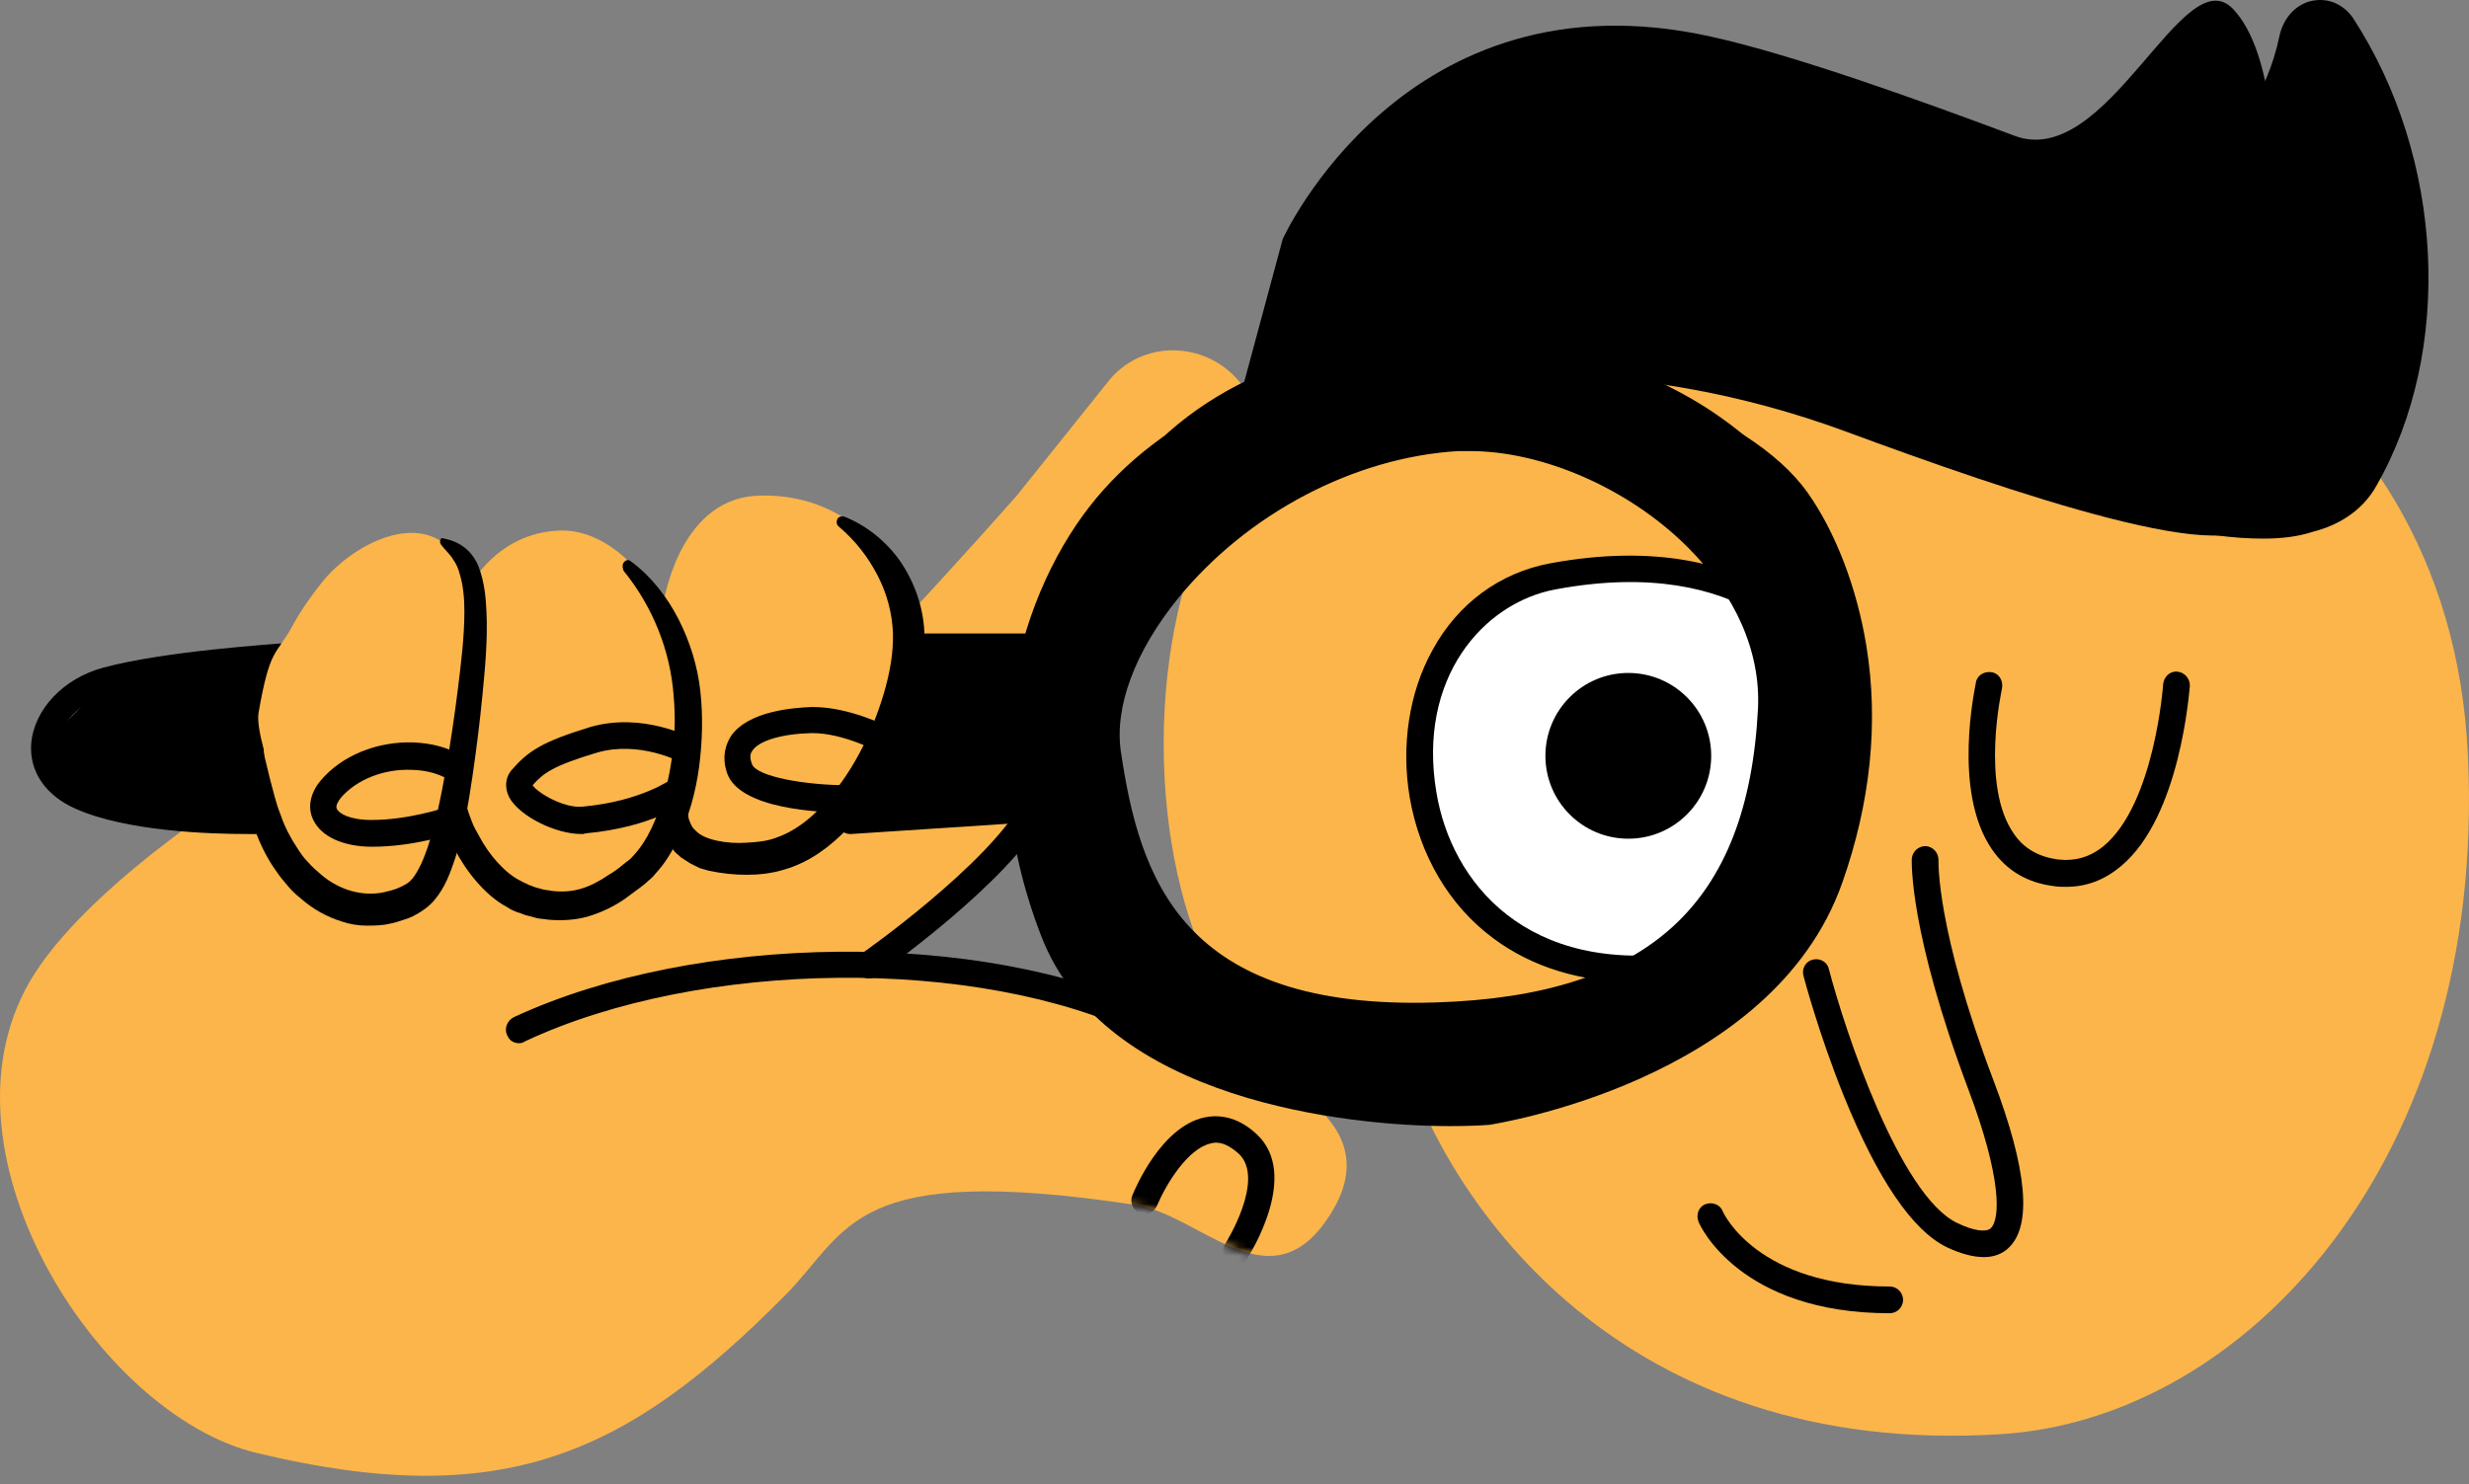 <svg viewBox="0 0 286 172" fill="none" xmlns="http://www.w3.org/2000/svg">
<rect x="0" y="0" width="286" height="172" fill="#808080" stroke="none"/>
<path d="M132.861 118.007C114.353 109.102 100.569 111.193 100.569 111.193C100.569 111.193 115.514 100.738 119.696 92.995C119.696 92.995 140.218 68.446 143.857 44.595C140.14 39.639 132.783 39.174 128.679 43.82C128.602 43.898 117.838 57.372 117.76 57.45C111.952 64.032 105.06 71.466 105.06 71.466C103.976 62.948 96.542 56.908 87.481 57.45C78.421 58.069 76.795 70.227 76.795 70.227V70.382C74.007 65.116 69.438 61.244 64.714 61.477C57.59 61.786 54.492 67.827 54.492 67.827L54.415 68.601C52.091 57.527 41.715 62.174 37.455 67.362C35.829 69.375 34.59 71.234 33.738 72.86C31.957 76.035 31.26 75.106 29.944 82.695C29.634 84.709 30.796 89.665 30.796 89.665C30.796 89.665 11.281 101.435 4.001 112.819C-8.699 132.721 11.281 163.929 29.711 168.343C58.364 175.235 72.69 168.498 90.966 150.067C98.4 142.556 98.4 134.58 131.544 139.613C138.979 140.775 146.645 150.764 153.305 141.859C163.372 128.307 142.618 122.731 132.861 118.007Z" fill="#FBB54B"/>
<path d="M31.028 95.086L7.719 92.066L5.163 86.258L12.365 78.823L33.274 75.648L30.486 85.716L31.028 95.086Z" fill="black"/>
<path d="M28.705 96.634C24.213 96.634 14.611 96.325 8.725 93.692C5.241 92.143 3.382 89.355 3.614 86.18C3.924 82.231 7.331 78.591 11.978 77.352C19.18 75.416 31.802 74.642 32.344 74.564C33.196 74.487 33.971 75.184 33.971 76.035C34.048 76.887 33.351 77.662 32.499 77.662C32.344 77.662 19.722 78.513 12.752 80.295C9.035 81.301 6.867 84.089 6.712 86.412C6.557 88.348 7.719 89.897 9.964 90.904C17.011 94.001 30.796 93.537 30.951 93.537C31.802 93.537 32.499 94.156 32.577 95.008C32.577 95.86 31.957 96.557 31.105 96.634C30.951 96.634 30.099 96.634 28.705 96.634Z" fill="black"/>
<path d="M54.414 68.524C52.091 57.45 41.714 62.096 37.455 67.285C35.829 69.298 34.59 71.157 33.738 72.783C31.957 75.958 31.26 75.029 29.944 82.618C29.634 84.631 31.415 89.587 31.415 89.587" fill="#FBB54B"/>
<path d="M231.674 166.175C187.92 168.886 167.863 139.691 162.443 122.267C160.197 123.971 157.719 124.9 155.086 124.9C143.857 124.9 134.797 107.554 134.797 86.18C134.797 64.807 143.935 47.461 155.086 47.461C156.712 47.461 158.261 47.848 159.732 48.467C177.853 22.835 217.735 23.764 217.735 23.764C239.96 25.313 283.79 40.801 285.881 87.652C288.05 134.425 260.094 164.472 231.674 166.175Z" fill="#FBB54B"/>
<path d="M211.462 76.423C211.462 76.423 203.718 62.329 179.866 66.743C156.015 71.157 158.88 117.389 195.664 111.813" fill="white"/>
<path d="M189.779 113.826C183.274 113.826 177.543 112.122 172.974 108.715C167.863 104.921 164.456 99.113 163.294 92.375C162.288 86.413 163.217 80.217 165.927 75.339C168.87 69.918 173.749 66.356 179.557 65.272C204.26 60.703 212.469 75.106 212.856 75.726C213.243 76.5 213.011 77.43 212.236 77.817C211.462 78.204 210.533 77.972 210.145 77.197C209.836 76.655 202.556 64.11 180.176 68.292C171.813 69.841 164.146 78.591 166.392 91.833C168.096 102.133 176.769 113.129 195.509 110.264C196.361 110.109 197.136 110.729 197.29 111.58C197.445 112.432 196.826 113.207 195.974 113.362C193.806 113.671 191.792 113.826 189.779 113.826Z" fill="black"/>
<path d="M119.773 93.692L98.478 95.086L103.589 82.696L105.137 74.952H121.555L119.154 85.174L119.773 93.692Z" fill="black"/>
<path d="M239.341 102.752C238.876 102.752 238.411 102.752 237.947 102.675C234.849 102.288 232.448 100.894 230.745 98.416C226.098 91.678 228.809 79.598 228.886 79.056C229.041 78.204 229.893 77.739 230.745 77.894C231.597 78.049 232.061 78.901 231.906 79.753C231.906 79.83 229.351 91.059 233.3 96.635C234.462 98.338 236.166 99.268 238.334 99.577C240.347 99.81 242.051 99.345 243.677 98.029C249.563 93.15 250.569 79.443 250.569 79.288C250.647 78.436 251.344 77.739 252.196 77.817C253.047 77.894 253.667 78.591 253.667 79.443C253.589 80.063 252.583 94.621 245.691 100.352C243.755 101.978 241.664 102.752 239.341 102.752Z" fill="black"/>
<path d="M188.618 97.176C193.921 97.176 198.22 92.877 198.22 87.574C198.22 82.271 193.921 77.971 188.618 77.971C183.314 77.971 179.015 82.271 179.015 87.574C179.015 92.877 183.314 97.176 188.618 97.176Z" fill="black"/>
<path d="M121.555 76.5H105.137C104.286 76.5 103.589 75.803 103.589 74.951C103.589 74.1 104.286 73.403 105.137 73.403H121.555C122.406 73.403 123.103 74.1 123.103 74.951C123.103 75.803 122.406 76.5 121.555 76.5Z" fill="black"/>
<path d="M98.478 96.634C97.703 96.634 97.006 96.015 96.929 95.163C96.852 94.311 97.549 93.537 98.4 93.537L119.696 92.143C120.548 92.066 121.322 92.763 121.322 93.614C121.4 94.466 120.703 95.24 119.851 95.24L98.555 96.634H98.478Z" fill="black"/>
<path d="M100.646 113.362C100.181 113.362 99.639 113.129 99.407 112.665C98.942 111.968 99.097 110.961 99.794 110.496C99.949 110.419 114.43 100.197 118.457 92.84C118.844 92.066 119.773 91.833 120.548 92.221C121.322 92.608 121.555 93.537 121.167 94.311C116.831 102.288 102.195 112.587 101.575 113.052C101.265 113.284 100.956 113.362 100.646 113.362Z" fill="black"/>
<path d="M97.781 59.851C100.336 60.857 102.659 62.716 104.286 65.039C105.912 67.44 106.918 70.228 107.073 73.17C107.228 76.113 106.686 78.823 105.989 81.534C105.292 84.167 104.208 86.722 102.969 89.2C101.73 91.678 100.104 93.924 98.168 96.015C96.232 98.028 93.831 99.887 90.888 100.739C89.417 101.203 87.868 101.358 86.475 101.358C85.081 101.358 83.609 101.203 82.138 100.894L81.054 100.584L79.969 100.042C79.582 99.809 79.273 99.577 78.885 99.345C78.576 99.035 78.188 98.803 77.956 98.416C77.337 97.719 76.949 96.867 76.717 96.015C76.64 95.55 76.562 95.163 76.562 94.698C76.562 94.466 76.562 94.234 76.562 94.079C76.562 93.847 76.562 93.692 76.64 93.382C76.794 92.53 77.646 91.988 78.498 92.143C79.35 92.298 79.892 93.15 79.737 94.001C79.737 94.001 79.737 94.156 79.737 94.234C79.737 94.311 79.737 94.466 79.737 94.544C79.737 94.776 79.815 95.008 79.892 95.163C80.047 95.55 80.202 95.938 80.512 96.17C81.054 96.789 81.983 97.177 83.067 97.409C84.151 97.641 85.313 97.719 86.475 97.641C87.713 97.564 88.72 97.486 89.804 97.099C91.895 96.402 93.754 95.008 95.38 93.227C97.006 91.446 98.4 89.433 99.562 87.264C100.723 85.096 101.653 82.773 102.35 80.45C103.047 78.126 103.511 75.648 103.434 73.325C103.356 71.079 102.737 68.756 101.653 66.665C100.568 64.575 99.097 62.639 97.161 61.012C96.851 60.78 96.851 60.315 97.084 60.005C97.239 59.851 97.548 59.773 97.781 59.851Z" fill="black"/>
<path d="M73.078 65.039C75.401 66.742 77.259 69.143 78.576 71.698C79.892 74.254 80.822 77.197 81.131 80.139C81.441 83.005 81.364 85.947 80.977 88.89C80.589 91.755 79.815 94.621 78.498 97.331C77.802 98.725 77.027 100.041 75.943 101.203C75.711 101.513 75.401 101.823 75.091 102.055C74.781 102.365 74.472 102.597 74.162 102.829C73.542 103.294 73 103.681 72.381 104.146C71.142 104.998 69.748 105.694 68.199 106.159C66.65 106.624 64.947 106.701 63.398 106.546C63.011 106.469 62.623 106.469 62.236 106.391L61.075 106.082C60.687 106.004 60.3 105.772 59.913 105.694C59.526 105.54 59.139 105.385 58.829 105.152C57.357 104.378 56.196 103.294 55.189 102.132C54.182 100.971 53.331 99.654 52.634 98.338C52.324 97.641 52.014 96.944 51.704 96.247C51.472 95.55 51.24 94.853 51.007 94.079C50.775 93.227 51.317 92.375 52.169 92.22C52.943 91.988 53.795 92.53 54.028 93.304V93.382C54.182 93.924 54.415 94.543 54.647 95.163C54.879 95.782 55.189 96.324 55.499 96.866C56.118 98.028 56.815 99.035 57.667 99.964C58.519 100.893 59.448 101.668 60.455 102.132C60.687 102.287 60.997 102.365 61.229 102.519C61.539 102.597 61.772 102.752 62.081 102.829L62.933 103.062C63.243 103.139 63.553 103.139 63.862 103.216C65.101 103.371 66.186 103.294 67.27 102.984C68.354 102.674 69.515 102.055 70.522 101.358C71.064 101.048 71.606 100.661 72.148 100.196C72.458 99.964 72.613 99.809 72.845 99.654C73.078 99.499 73.233 99.267 73.465 99.035C74.239 98.183 74.936 97.099 75.478 95.937C76.562 93.614 77.337 91.058 77.724 88.503C78.189 85.87 78.266 83.237 78.034 80.604C77.647 75.416 75.633 70.305 72.226 66.123C72.071 65.658 72.071 65.271 72.381 65.039C72.613 64.806 72.923 64.884 73.078 65.039Z" fill="black"/>
<path d="M51.472 62.406C52.246 62.561 53.098 62.871 53.872 63.49C54.647 64.11 55.189 64.962 55.498 65.813C56.118 67.517 56.273 69.221 56.35 70.847C56.505 74.099 56.195 77.352 55.886 80.527C55.576 83.702 55.189 86.799 54.724 89.975C54.259 93.15 53.717 96.325 52.711 99.5C52.169 101.048 51.626 102.752 50.31 104.301C49.69 105.075 48.606 105.772 47.832 106.159L47.29 106.392C47.057 106.469 46.825 106.547 46.593 106.624C46.128 106.779 45.664 106.934 45.199 107.011C44.27 107.244 43.34 107.244 42.411 107.244C41.482 107.244 40.553 107.089 39.623 106.779C37.842 106.237 36.216 105.308 34.9 104.146C34.203 103.604 33.583 102.984 33.041 102.287C32.421 101.59 31.957 100.893 31.492 100.197C30.563 98.725 29.866 97.176 29.324 95.55C28.782 93.924 28.317 92.298 28.317 90.594C28.24 88.89 28.472 87.187 29.324 85.638C29.479 85.406 29.711 85.328 29.943 85.406C30.098 85.483 30.176 85.56 30.176 85.715L31.26 90.207C31.647 91.601 31.957 93.072 32.499 94.389C32.964 95.782 33.66 97.099 34.435 98.26C34.822 98.88 35.209 99.422 35.674 99.887C36.139 100.429 36.681 100.893 37.223 101.358C39.313 103.139 42.024 103.914 44.502 103.372C44.812 103.294 45.121 103.217 45.431 103.139C45.586 103.062 45.741 103.062 45.896 102.984L46.438 102.752C47.057 102.442 47.367 102.287 47.755 101.823C48.451 100.971 49.071 99.577 49.536 98.183C50.465 95.395 51.084 92.298 51.626 89.278C52.169 86.18 52.633 83.082 53.02 79.985C53.407 76.887 53.795 73.79 53.795 70.769C53.795 69.298 53.64 67.749 53.253 66.51C53.098 65.891 52.865 65.349 52.478 64.807C52.169 64.265 51.626 63.8 51.084 63.103C50.929 62.871 50.929 62.561 51.162 62.329C51.162 62.406 51.317 62.329 51.472 62.406Z" fill="black"/>
<path d="M98.246 94.156C94.993 94.156 85.7 93.769 84.229 89.588C83.532 87.574 84.151 86.103 84.694 85.251C86.707 82.386 91.895 81.998 93.986 81.921C94.064 81.921 94.141 81.921 94.219 81.921C98.478 81.921 102.969 84.244 103.124 84.322C103.899 84.709 104.208 85.638 103.744 86.412C103.279 87.187 102.427 87.497 101.653 87.032C101.575 87.032 97.626 84.941 94.141 84.941C94.064 84.941 94.064 84.941 93.986 84.941C90.656 85.019 87.946 85.793 87.172 86.955C86.939 87.264 86.784 87.651 87.094 88.503C87.559 89.975 93.289 90.981 98.168 90.981C98.246 90.981 98.323 90.981 98.4 90.981C99.252 90.981 99.949 91.678 99.949 92.53C99.949 93.382 99.252 94.079 98.4 94.079C98.4 94.156 98.323 94.156 98.246 94.156Z" fill="black"/>
<path d="M67.347 96.635C64.327 96.635 60.145 94.544 58.983 92.375C58.441 91.291 58.519 90.129 59.216 89.278C61.152 87.032 62.778 85.948 68.353 84.244C74.471 82.463 80.047 85.483 80.279 85.561C81.054 85.948 81.286 86.877 80.899 87.651C80.511 88.426 79.582 88.658 78.808 88.271C78.73 88.271 74.084 85.793 69.205 87.187C64.017 88.736 62.933 89.588 61.694 90.981C62.313 91.911 65.411 93.692 67.502 93.459C74.316 92.84 77.724 90.284 77.801 90.284C78.498 89.742 79.427 89.897 79.969 90.594C80.511 91.291 80.357 92.22 79.66 92.763C79.505 92.917 75.633 95.86 67.811 96.557C67.656 96.635 67.502 96.635 67.347 96.635Z" fill="black"/>
<path d="M43.108 98.106C39.779 98.106 37.223 96.944 36.294 95.008C35.597 93.614 35.907 91.911 37.145 90.439C39.546 87.574 43.65 85.87 47.91 86.025C51.859 86.18 53.873 87.806 54.105 88.039C54.724 88.581 54.879 89.587 54.26 90.207C53.718 90.826 52.711 90.981 52.091 90.439C52.014 90.362 50.543 89.278 47.755 89.2C44.425 89.045 41.25 90.362 39.469 92.453C39.236 92.762 38.849 93.305 39.004 93.692C39.236 94.234 40.475 95.008 43.031 95.008C47.29 95.008 51.394 93.614 51.472 93.614C52.246 93.305 53.175 93.769 53.408 94.621C53.718 95.395 53.253 96.325 52.401 96.557C52.324 96.634 47.91 98.106 43.108 98.106Z" fill="black"/>
<path d="M229.815 145.654C228.576 145.654 227.104 145.267 225.478 144.492C221.529 142.556 217.502 136.671 213.553 126.914C210.687 119.789 208.984 113.362 208.906 113.052C208.674 112.2 209.216 111.348 209.99 111.193C210.842 110.961 211.694 111.503 211.849 112.277C213.707 119.402 220.057 138.529 226.717 141.704C228.653 142.634 230.047 142.789 230.589 142.324C231.751 141.24 231.828 136.361 228.034 126.294C221.142 107.941 221.451 99.887 221.451 99.5C221.529 98.648 222.226 98.029 223.078 98.029C223.929 98.106 224.549 98.803 224.549 99.655C224.549 99.732 224.239 107.554 230.899 125.132C234.848 135.509 235.391 142.014 232.68 144.57C231.983 145.267 230.976 145.654 229.815 145.654Z" fill="black"/>
<path d="M218.897 152.158C201.55 152.158 196.904 142.014 196.749 141.549C196.439 140.775 196.749 139.846 197.523 139.536C198.298 139.226 199.227 139.536 199.537 140.31C199.692 140.697 203.641 149.061 218.897 149.061C219.749 149.061 220.445 149.758 220.445 150.61C220.445 151.462 219.749 152.158 218.897 152.158Z" fill="black"/>
<path d="M206.815 58.767C201.859 51.797 185.287 43.975 168.793 43.975C152.608 43.975 138.746 49.164 130.15 58.767C121.554 68.369 115.592 86.877 123.568 107.321C131.544 127.765 167.554 127.843 172.122 127.146C176.769 126.449 203.486 120.873 210.455 101.203C217.425 81.534 211.694 65.736 206.815 58.767ZM206.738 82.231C205.731 101.048 197.832 118.24 166.392 119.247C135.029 120.253 129.066 103.217 126.743 87.574C124.42 71.931 145.251 50.48 168.715 49.164C185.597 48.235 207.745 63.413 206.738 82.231Z" fill="black"/>
<path d="M167.941 130.476C156.17 130.476 127.982 127.533 120.625 108.483C111.875 85.948 119.076 66.511 127.827 56.753C136.965 46.531 151.524 40.956 168.793 40.956C182.887 40.956 202.556 47.46 209.371 57.063C212.623 61.632 215.101 68.137 216.186 74.797C217.657 83.78 216.65 93.072 213.398 102.288C205.267 125.365 172.897 130.243 172.587 130.321C171.658 130.398 170.032 130.476 167.941 130.476ZM158.416 47.848C147.574 49.551 138.514 54.043 132.396 60.858C121.012 73.558 121.167 92.84 126.356 106.237C133.403 124.435 167.321 124.745 171.58 124.126C179.634 122.964 201.704 116.459 207.435 100.197C213.553 82.928 209.526 68.059 204.183 60.548C201.24 56.366 194.967 52.959 188.153 50.635C192.412 52.804 196.361 55.592 199.768 58.999C206.661 65.814 210.145 74.177 209.758 82.386C208.364 108.405 194.193 121.493 166.469 122.344C133.17 123.351 126.123 104.533 123.645 88.039C122.639 80.992 125.426 73.016 131.544 65.426C138.514 57.063 148.194 50.79 158.416 47.848ZM170.264 52.262C169.799 52.262 169.335 52.262 168.948 52.262C156.944 52.959 144.477 59.464 136.423 69.376C131.467 75.493 129.066 81.921 129.841 87.109C132.009 101.668 136.81 117.079 166.315 116.149C190.94 115.375 202.479 104.843 203.64 82.076L206.738 82.231L203.64 82.076C203.95 75.571 201.085 68.989 195.509 63.413C188.695 56.598 178.705 52.262 170.264 52.262Z" fill="black"/>
<path d="M60.145 120.873C59.526 120.873 58.984 120.563 58.751 119.944C58.364 119.169 58.751 118.24 59.526 117.853C80.667 108.018 113.888 107.708 133.635 117.156C134.41 117.543 134.72 118.472 134.332 119.247C133.945 120.021 133.016 120.331 132.242 119.944C113.269 110.806 81.209 111.116 60.842 120.641C60.61 120.796 60.378 120.873 60.145 120.873Z" fill="black"/>
<mask id="mask0" style="mask-type:alpha" maskUnits="userSpaceOnUse" x="0" y="40" width="156" height="132">
<path d="M132.861 118.104C114.353 109.198 100.569 111.289 100.569 111.289C100.569 111.289 115.514 100.835 119.696 93.091C119.696 93.091 140.218 68.542 143.857 44.691C140.14 39.735 132.783 39.27 128.679 43.916C128.602 43.994 117.838 57.468 117.76 57.546C111.952 64.128 105.06 71.562 105.06 71.562C103.976 63.044 96.542 57.004 87.481 57.546C78.421 58.165 76.795 70.323 76.795 70.323V70.478C74.007 65.212 69.438 61.34 64.714 61.573C57.59 61.882 54.492 67.923 54.492 67.923L54.415 68.697C52.091 57.623 41.715 62.27 37.455 67.458C35.829 69.472 34.59 71.33 33.738 72.956C31.957 76.131 31.26 75.202 29.944 82.791C29.634 84.805 30.796 89.761 30.796 89.761C30.796 89.761 11.281 101.531 4.001 112.915C-8.699 132.817 11.281 164.025 29.711 168.439C58.364 175.331 72.69 168.594 90.966 150.164C98.4 142.652 98.4 134.676 131.544 139.709C138.979 140.871 146.645 150.86 153.305 141.955C163.372 128.403 142.618 122.827 132.861 118.104Z" fill="#FBB54B"/>
</mask>
<g mask="url(#mask0)">
<path d="M143.238 146.506C142.928 146.506 142.619 146.429 142.386 146.274C141.689 145.809 141.457 144.88 141.922 144.105C141.999 144.028 146.645 136.594 143.47 133.651C142.309 132.644 141.302 132.18 140.218 132.489C137.585 133.109 135.107 137.136 134.023 139.691C133.713 140.466 132.784 140.853 132.009 140.543C131.235 140.233 130.848 139.304 131.157 138.53C131.467 137.755 134.487 130.553 139.521 129.469C140.992 129.159 143.238 129.237 145.561 131.405C150.672 136.129 144.709 145.422 144.477 145.809C144.245 146.274 143.78 146.506 143.238 146.506Z" fill="black"/>
</g>
<path d="M177.234 25.39C177.234 25.39 258.468 46.221 267.064 4.869C267.374 3.242 269.078 2.468 269.929 3.862C279.3 18.266 281.313 39.484 272.562 54.895C261.643 74.1 177.234 25.39 177.234 25.39Z" fill="black"/>
<path d="M262.108 62.406C235.469 62.406 178.318 29.572 175.685 28.1C174.369 27.326 173.749 25.7 174.369 24.229C174.988 22.757 176.537 21.983 178.009 22.37C178.551 22.525 228.809 35.147 252.66 20.279C258.855 16.407 262.573 11.141 264.044 4.172C264.509 2.003 266.057 0.377 267.993 0.067C269.774 -0.242 271.478 0.532 272.562 2.081C283.094 18.266 284.256 40.568 275.273 56.288C273.801 58.921 271.246 60.78 267.838 61.632C266.212 62.174 264.276 62.406 262.108 62.406ZM195.975 32.05C219.361 44.13 253.28 59.309 266.367 55.746C268.148 55.282 269.31 54.43 270.007 53.268C277.131 40.723 276.744 22.525 269.387 8.663C267.141 15.71 262.65 21.363 256.068 25.545C244.994 32.437 228.189 34.992 206.197 33.134C202.479 32.824 199.072 32.437 195.975 32.05Z" fill="black"/>
<path d="M148.581 27.713C148.581 27.713 162.752 -3.65 198.22 4.249C207.745 6.34 222.768 11.761 233.3 15.71C244.141 19.892 252.892 -5.121 258.7 1.074C268.147 11.141 261.178 52.649 261.1 59.541C260.946 66.743 232.293 56.831 213.862 50.016C188.694 40.723 168.87 43.976 168.87 43.976L144.012 44.673L148.581 27.713Z" fill="black"/>
<path d="M206.816 56.025C204.26 53.547 201.318 51.766 198.143 50.295C195.045 48.823 191.792 47.584 188.54 46.578C181.958 44.564 175.143 43.557 168.406 43.557C161.591 43.557 154.776 44.409 148.271 46.345C141.766 48.359 135.571 51.456 130.073 56.025C134.1 50.14 140.295 45.648 147.032 42.938C153.77 40.15 161.126 38.911 168.406 38.911C175.762 38.911 183.042 40.382 189.779 43.17C193.109 44.564 196.361 46.268 199.304 48.359C200.078 48.901 200.775 49.443 201.472 49.985C202.169 50.604 202.866 51.147 203.486 51.766C204.802 53.083 205.964 54.476 206.816 56.025Z" fill="black"/>
</svg>
